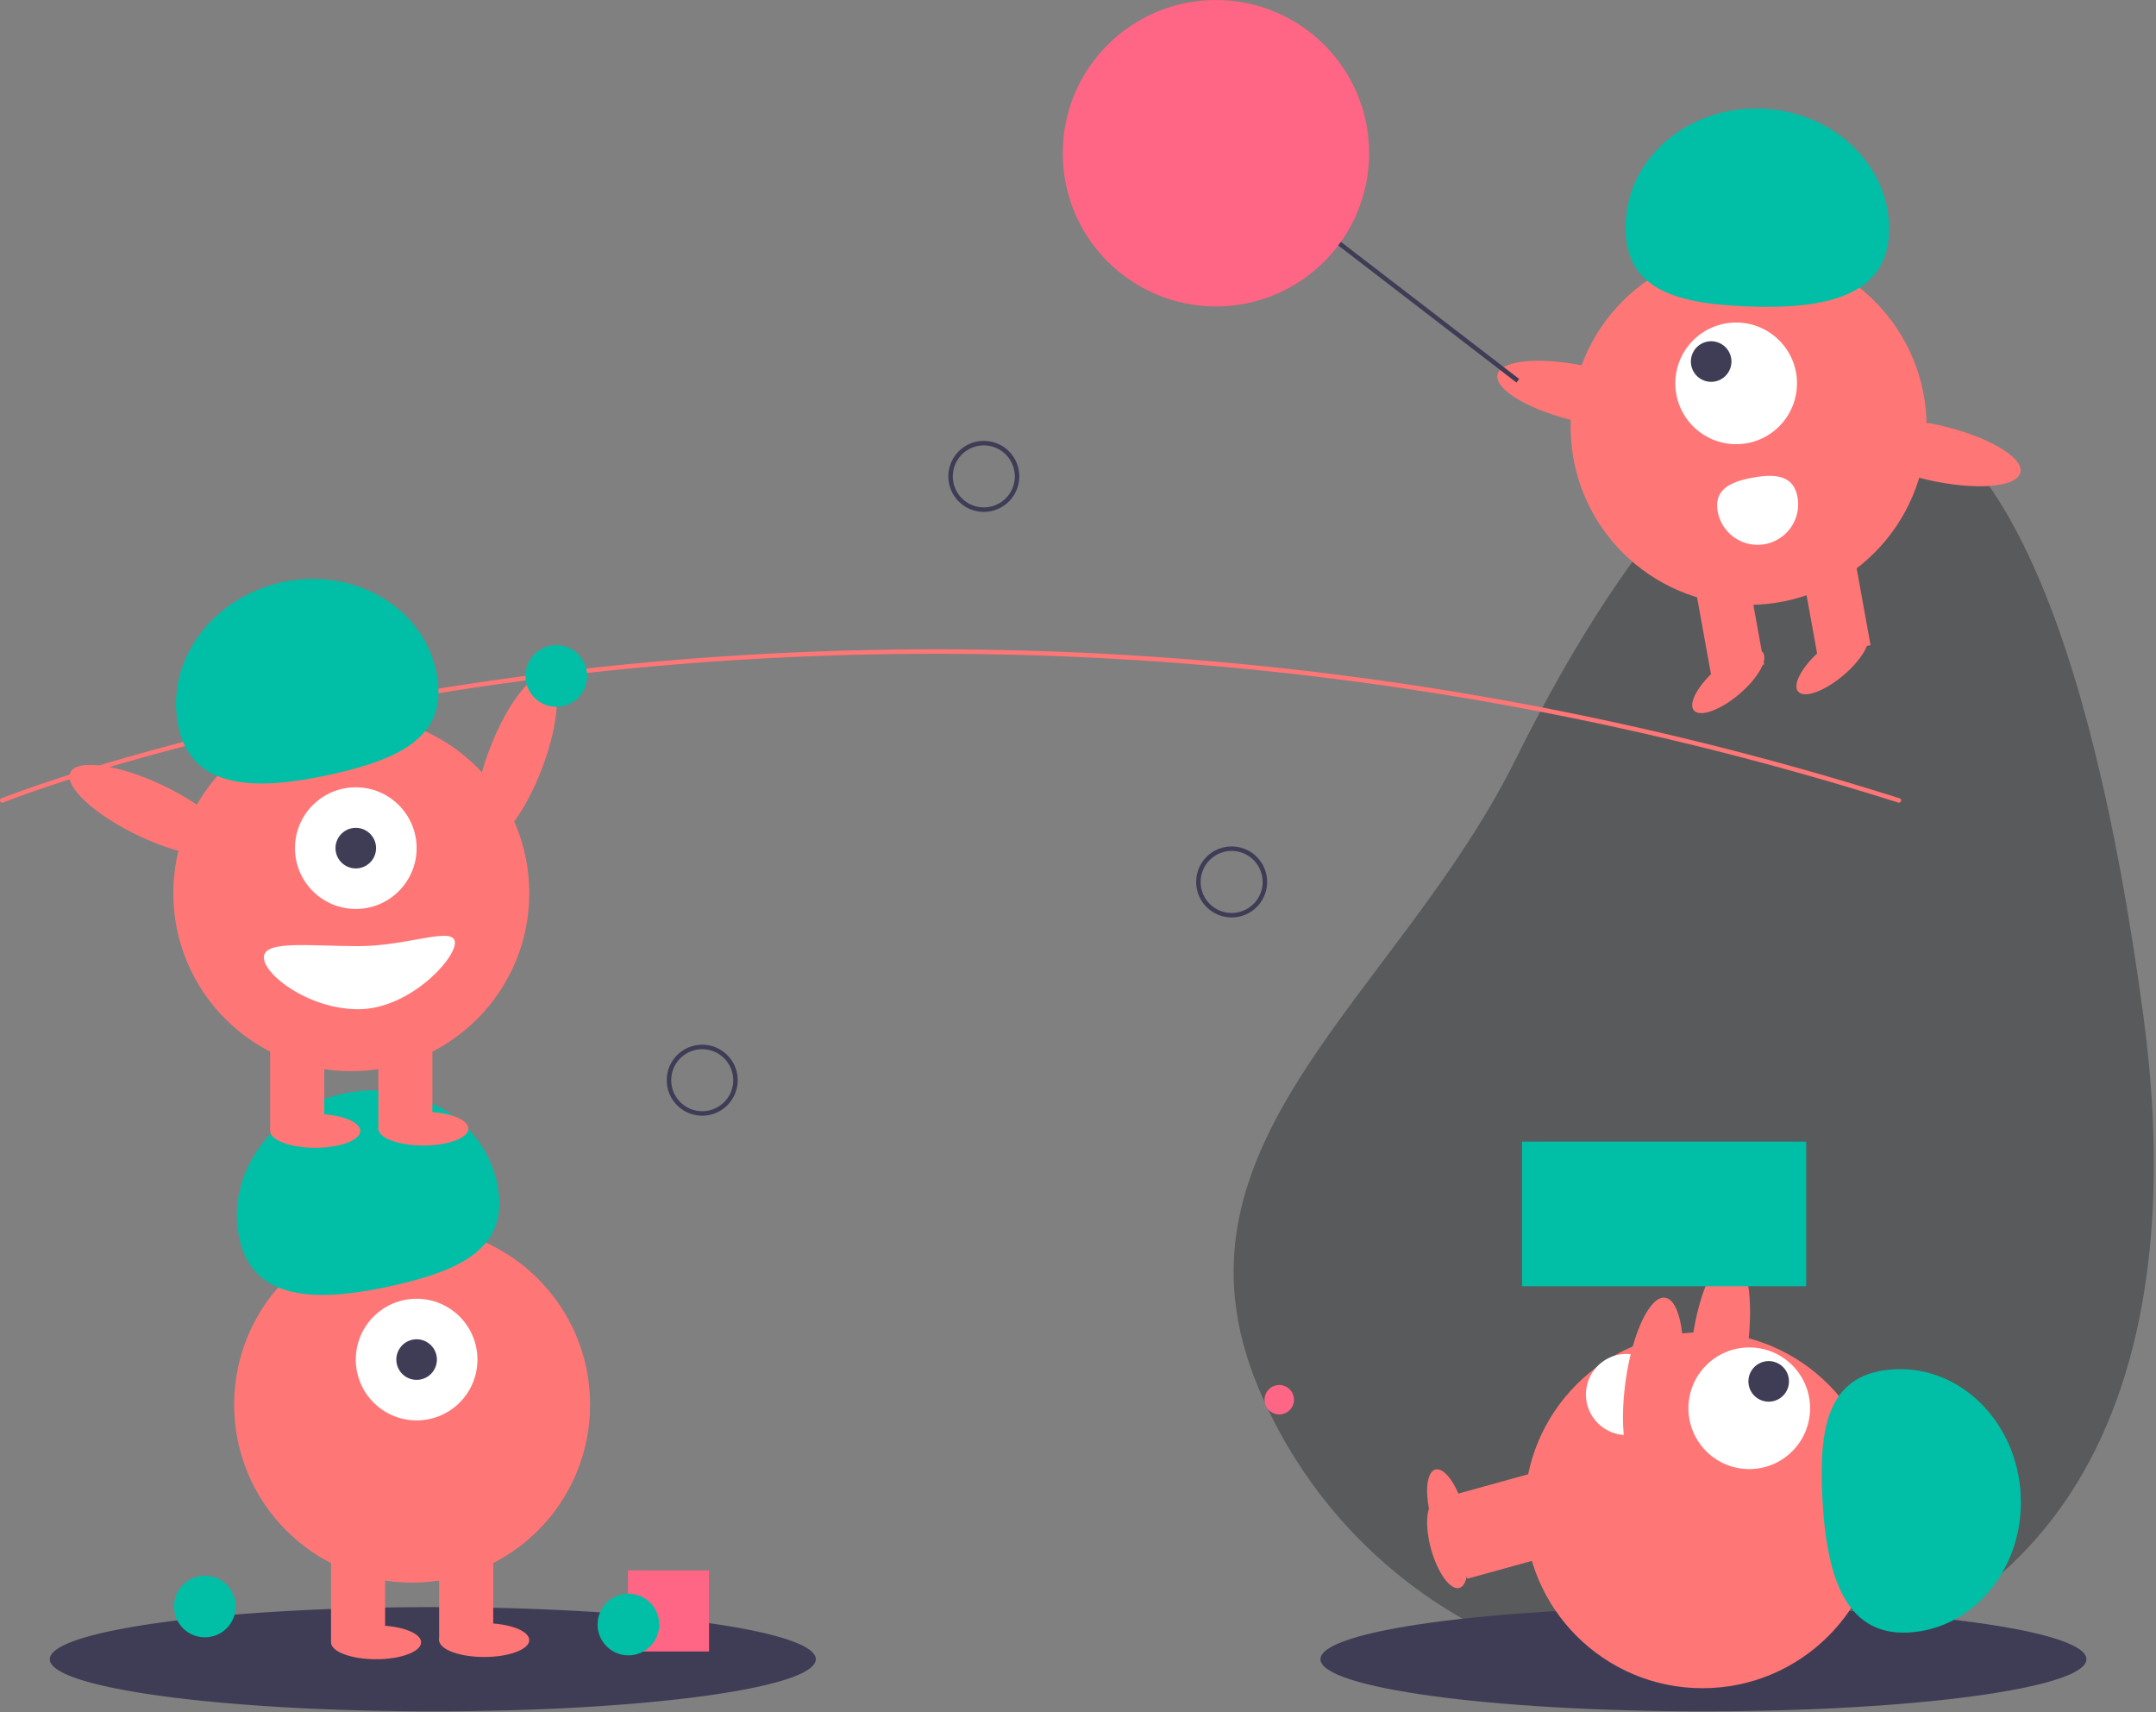 <svg width="957" height="760" fill="none" xmlns="http://www.w3.org/2000/svg"><rect width="100%" height="100%" fill="#808080" stroke="none"/><g clip-path="url(#a)"><path d="M951.457 451.296c15.666 116.589-5.666 233.304-114.169 278.753-108.502 45.449-233.304-5.666-278.753-114.169-45.449-108.502 61.785-173.424 114.169-278.753C779.08 123.234 902.808 89.231 951.457 451.296Z" fill="#585A5B"/><path d="M756.122 759.564c93.889 0 170-10.355 170-23.128 0-12.772-76.111-23.127-170-23.127-93.888 0-170 10.355-170 23.127 0 12.773 76.112 23.128 170 23.128Z" fill="#3F3D56"/><path d="m686.357 666.12-41.446 11.456 6.394 23.133 41.446-11.457-6.394-23.132Z" fill="#FF7676"/><path d="M647.767 704.799c3.993-1.103 4.844-10.629 1.901-21.275-2.943-10.646-8.566-18.382-12.558-17.279-3.992 1.104-4.843 10.629-1.9 21.276 2.943 10.646 8.565 18.382 12.557 17.278ZM775.728 598.016c2.931-21.617-.196-39.888-6.982-40.807-6.787-.92-14.663 15.859-17.593 37.476-2.93 21.618.196 39.888 6.982 40.808 6.787.92 14.663-15.859 17.593-37.477Z" fill="#FF7676"/><path d="M755.707 749.299c43.631 0 79-35.369 79-79 0-43.63-35.369-79-79-79-43.63 0-79 35.37-79 79 0 43.631 35.37 79 79 79Z" fill="#FF7676"/><path d="m686.357 652.12-41.446 11.456 6.394 23.133 41.446-11.457-6.394-23.132Z" fill="#FF7676"/><path d="M647.767 690.799c3.993-1.103 4.844-10.629 1.901-21.275-2.943-10.646-8.566-18.382-12.558-17.279-3.992 1.104-4.843 10.629-1.9 21.276 2.943 10.646 8.565 18.382 12.557 17.278Z" fill="#FF7676"/><path d="M776.451 652.043c14.912 0 27-12.088 27-27s-12.088-27-27-27c-14.911 0-27 12.088-27 27s12.089 27 27 27Z" fill="#fff"/><path d="M785.086 622.116a9 9 0 1 0-.001-18.001 9 9 0 0 0 .001 18.001Z" fill="#3F3D56"/><path d="M846.937 724.588c29.235-1.464 51.625-28.808 50.01-61.077-1.615-32.268-26.624-57.24-55.858-55.777-29.235 1.463-33.822 24.412-32.207 56.68 1.615 32.269 8.821 61.637 38.055 60.174Z" fill="#00BFA6"/><path d="M723.42 636.874a18 18 0 0 1-2.904-35.883c9.909-.802 12.611 7.065 13.413 16.973.802 9.909-.6 18.108-10.509 18.91Z" fill="#fff"/><path d="M801.726 506.71H675.597v64.161h126.129V506.71Z" fill="#00BFA6"/><path d="M746.077 616.788c2.93-21.618-.196-39.888-6.983-40.808-6.786-.92-14.663 15.859-17.593 37.476-2.93 21.618.196 39.888 6.982 40.808 6.787.92 14.664-15.859 17.594-37.476Z" fill="#FF7676"/><path d="M567.843 627.788a6.535 6.535 0 1 0 0-13.07 6.535 6.535 0 0 0 0 13.07Z" fill="#FF6584"/><path d="M842.891 356.264c-.102 0-.204-.016-.302-.047-264.407-83.618-497.444-72.684-646.38-48.786a1294.35 1294.35 0 0 0-60.403 11.161 1177.564 1177.564 0 0 0-15.597 3.378 1013.277 1013.277 0 0 0-18.532 4.306 604.931 604.931 0 0 0-7.595 1.848 986.58 986.58 0 0 0-11.66 2.957 930.8 930.8 0 0 0-13.848 3.687v.001a927.255 927.255 0 0 0-15.323 4.325 575.717 575.717 0 0 0-7.8 2.307 31.22 31.22 0 0 0-.776.227l-.536.163c-.31.095-.617.188-.924.276l-.02.005.001.001-.811.252c-.968.293-1.913.58-2.841.865-24.545 7.566-38.038 12.949-38.172 13.002a1.006 1.006 0 0 1-1.087-.23 1 1 0 0 1 .343-1.627c.135-.053 13.694-5.463 38.328-13.057.932-.287 1.879-.573 2.85-.867l.753-.234a.753.753 0 0 1 .079-.025c.305-.087.61-.18.919-.274l.537-.163c.268-.081.531-.161.801-.235a589.031 589.031 0 0 1 7.798-2.307 933.12 933.12 0 0 1 15.334-4.328c.016-.006.033-.01.049-.015v-.001a942.189 942.189 0 0 1 13.845-3.684 970.67 970.67 0 0 1 11.68-2.962c2.492-.62 5.028-1.238 7.609-1.853a1027.766 1027.766 0 0 1 18.563-4.312c5.3-1.184 10.556-2.322 15.622-3.383a1296.003 1296.003 0 0 1 60.497-11.179c149.149-23.931 382.521-34.884 647.3 48.855a1.002 1.002 0 0 1 .35 1.712 1.002 1.002 0 0 1-.651.241Z" fill="#FF7676"/><path d="M240.53 341.207c7.788-20.377 8.916-38.879 2.519-41.324-6.397-2.445-17.897 12.092-25.685 32.47-7.789 20.377-8.917 38.879-2.52 41.324 6.397 2.445 17.897-12.092 25.686-32.47Z" fill="#FF7676"/><path d="M246.934 313.711c7.558 0 13.685-6.127 13.685-13.686 0-7.558-6.127-13.685-13.685-13.685-7.558 0-13.686 6.127-13.686 13.685 0 7.559 6.128 13.686 13.686 13.686Z" fill="#00BFA6"/><path d="M436.698 227.197a15.754 15.754 0 1 1 6.029-30.312 15.75 15.75 0 0 1 5.107 25.691 15.776 15.776 0 0 1-11.136 4.621Zm0-29.512a13.757 13.757 0 0 0-9.727 23.483 13.764 13.764 0 0 0 14.991 2.981 13.754 13.754 0 0 0 8.491-12.708 13.768 13.768 0 0 0-13.755-13.756ZM546.698 407.197a15.754 15.754 0 1 1 6.029-30.312 15.75 15.75 0 0 1 5.107 25.691 15.776 15.776 0 0 1-11.136 4.621Zm0-29.512a13.757 13.757 0 0 0-9.727 23.483 13.764 13.764 0 0 0 14.991 2.981 13.754 13.754 0 0 0 8.491-12.708 13.768 13.768 0 0 0-13.755-13.756ZM311.698 495.197a15.754 15.754 0 1 1 6.029-30.312 15.751 15.751 0 0 1 9.726 14.556 15.772 15.772 0 0 1-15.755 15.756Zm0-29.511a13.757 13.757 0 0 0-13.491 16.439 13.758 13.758 0 0 0 10.808 10.807 13.749 13.749 0 0 0 12.405-23.213 13.77 13.77 0 0 0-9.722-4.033ZM192.122 759.564c93.889 0 170-10.355 170-23.128 0-12.772-76.111-23.127-170-23.127-93.888 0-170 10.355-170 23.127 0 12.773 76.112 23.128 170 23.128Z" fill="#3F3D56"/><path d="M182.927 702.436c43.63 0 79-35.369 79-79 0-43.63-35.37-79-79-79-43.631 0-79 35.37-79 79 0 43.631 35.369 79 79 79Z" fill="#FF7676"/><path d="M170.927 685.436h-24v43h24v-43ZM218.927 685.436h-24v43h24v-43Z" fill="#FF7676"/><path d="M166.927 736.436c11.046 0 20-3.357 20-7.5 0-4.142-8.954-7.5-20-7.5s-20 3.358-20 7.5c0 4.143 8.954 7.5 20 7.5ZM214.927 735.436c11.046 0 20-3.357 20-7.5 0-4.142-8.954-7.5-20-7.5s-20 3.358-20 7.5c0 4.143 8.954 7.5 20 7.5Z" fill="#FF7676"/><path d="M184.927 630.436c14.912 0 27-12.088 27-27 0-14.911-12.088-27-27-27s-27 12.089-27 27c0 14.912 12.088 27 27 27Z" fill="#fff"/><path d="M184.927 612.436a9 9 0 1 0 0-18 9 9 0 0 0 0 18Z" fill="#3F3D56"/><path d="M106.294 549.969c-6.379-28.568 14.012-57.434 45.544-64.475 31.532-7.041 62.265 10.41 68.644 38.978 6.379 28.567-14.518 39.103-46.05 46.144-31.533 7.041-61.759 7.92-68.138-20.647Z" fill="#00BFA6"/><path d="M155.927 475.436c43.63 0 79-35.369 79-79 0-43.63-35.37-79-79-79-43.631 0-79 35.37-79 79 0 43.631 35.369 79 79 79Z" fill="#FF7676"/><path d="M143.927 458.436h-24v43h24v-43ZM191.927 458.436h-24v43h24v-43Z" fill="#FF7676"/><path d="M139.927 509.436c11.046 0 20-3.357 20-7.5 0-4.142-8.954-7.5-20-7.5s-20 3.358-20 7.5c0 4.143 8.954 7.5 20 7.5ZM187.927 508.436c11.046 0 20-3.357 20-7.5 0-4.142-8.954-7.5-20-7.5s-20 3.358-20 7.5c0 4.143 8.954 7.5 20 7.5Z" fill="#FF7676"/><path d="M157.927 403.436c14.912 0 27-12.088 27-27 0-14.911-12.088-27-27-27s-27 12.089-27 27c0 14.912 12.088 27 27 27Z" fill="#fff"/><path d="M157.927 385.436a9 9 0 1 0 0-18 9 9 0 0 0 0 18Z" fill="#3F3D56"/><path d="M79.294 322.969c-6.379-28.568 14.012-57.434 45.544-64.475 31.532-7.041 62.265 10.41 68.644 38.978 6.379 28.567-14.518 39.103-46.05 46.144-31.533 7.041-61.759 7.92-68.138-20.647Z" fill="#00BFA6"/><path d="M102.636 376.707c2.935-6.188-10.665-18.782-30.376-28.131-19.71-9.348-38.068-11.911-41.003-5.723-2.934 6.188 10.665 18.783 30.376 28.131 19.71 9.349 38.068 11.911 41.003 5.723Z" fill="#FF7676"/><path d="M117.122 424.936c0 7.732 19.909 23 42 23 22.092 0 42.805-21.768 42.805-29.5 0-7.732-20.713 1.5-42.805 1.5-22.091 0-42-2.732-42 5Z" fill="#fff"/><path d="M776.174 268.47c43.631 0 79-35.369 79-79 0-43.63-35.369-79-79-79-43.63 0-79 35.37-79 79 0 43.631 35.37 79 79 79Z" fill="#FF7676"/><path d="m822.641 244.061-23.617 4.275 7.66 42.313 23.616-4.276-7.659-42.312ZM775.413 252.62l-23.616 4.276 7.659 42.312 23.616-4.275-7.659-42.313Z" fill="#FF7676"/><path d="M771.991 308.108c8.429-7.139 13.092-15.488 10.415-18.649-2.677-3.161-11.68.064-20.109 7.202-8.429 7.139-13.092 15.488-10.415 18.649 2.677 3.161 11.68-.064 20.109-7.202ZM818.239 299.736c8.429-7.139 13.092-15.488 10.415-18.649-2.677-3.161-11.68.064-20.109 7.202-8.429 7.139-13.092 15.488-10.415 18.649 2.677 3.161 11.68-.064 20.109-7.202Z" fill="#FF7676"/><path d="M770.644 197.146c14.912 0 27-12.088 27-27 0-14.911-12.088-27-27-27s-27 12.089-27 27c0 14.912 12.088 27 27 27Z" fill="#fff"/><path d="M759.547 169.468a9 9 0 1 0 0-18 9 9 0 0 0 0 18Z" fill="#3F3D56"/><path d="M838.494 103.527c1.188-29.248-24.018-54.02-56.3-55.331s-59.415 21.335-60.603 50.582c-1.188 29.247 21.252 35.892 53.534 37.203 32.282 1.312 62.181-3.207 63.369-32.454Z" fill="#00BFA6"/><path d="M741.73 183.903c1.531-6.676-14.467-16.038-35.731-20.912-21.263-4.874-39.741-3.414-41.272 3.261-1.53 6.676 14.468 16.038 35.731 20.912 21.264 4.874 39.742 3.414 41.272-3.261ZM896.804 209.691c1.53-6.675-14.467-16.038-35.731-20.912-21.263-4.874-39.742-3.413-41.272 3.262-1.53 6.675 14.468 16.038 35.731 20.912 21.264 4.874 39.742 3.414 41.272-3.262Z" fill="#FF7676"/><path d="M797.872 220.603a18.002 18.002 0 0 1-14.506 20.919 18.002 18.002 0 0 1-20.918-14.506c-1.771-9.782 5.792-13.244 15.574-15.015 9.782-1.771 18.079-1.18 19.85 8.602Z" fill="#fff"/><path d="m583.335 98.208-1.219 1.585 91 70 1.219-1.585-91-70Z" fill="#3F3D56"/><path d="M539.726 136c37.555 0 68-30.445 68-68s-30.445-68-68-68c-37.556 0-68 30.445-68 68s30.444 68 68 68Z" fill="#FF6584"/><path d="M90.934 726.711c7.558 0 13.685-6.127 13.685-13.686 0-7.558-6.127-13.685-13.685-13.685-7.558 0-13.686 6.127-13.686 13.685 0 7.559 6.128 13.686 13.686 13.686Z" fill="#00BFA6"/><path d="M314.726 697h-36v36h36v-36Z" fill="#FF6584"/><path d="M278.934 734.711c7.558 0 13.685-6.127 13.685-13.686 0-7.558-6.127-13.685-13.685-13.685-7.558 0-13.686 6.127-13.686 13.685 0 7.559 6.128 13.686 13.686 13.686Z" fill="#00BFA6"/></g><defs><clipPath id="a"><path fill="#fff" d="M0 0h956.036v759.564H0z"/></clipPath></defs></svg>
